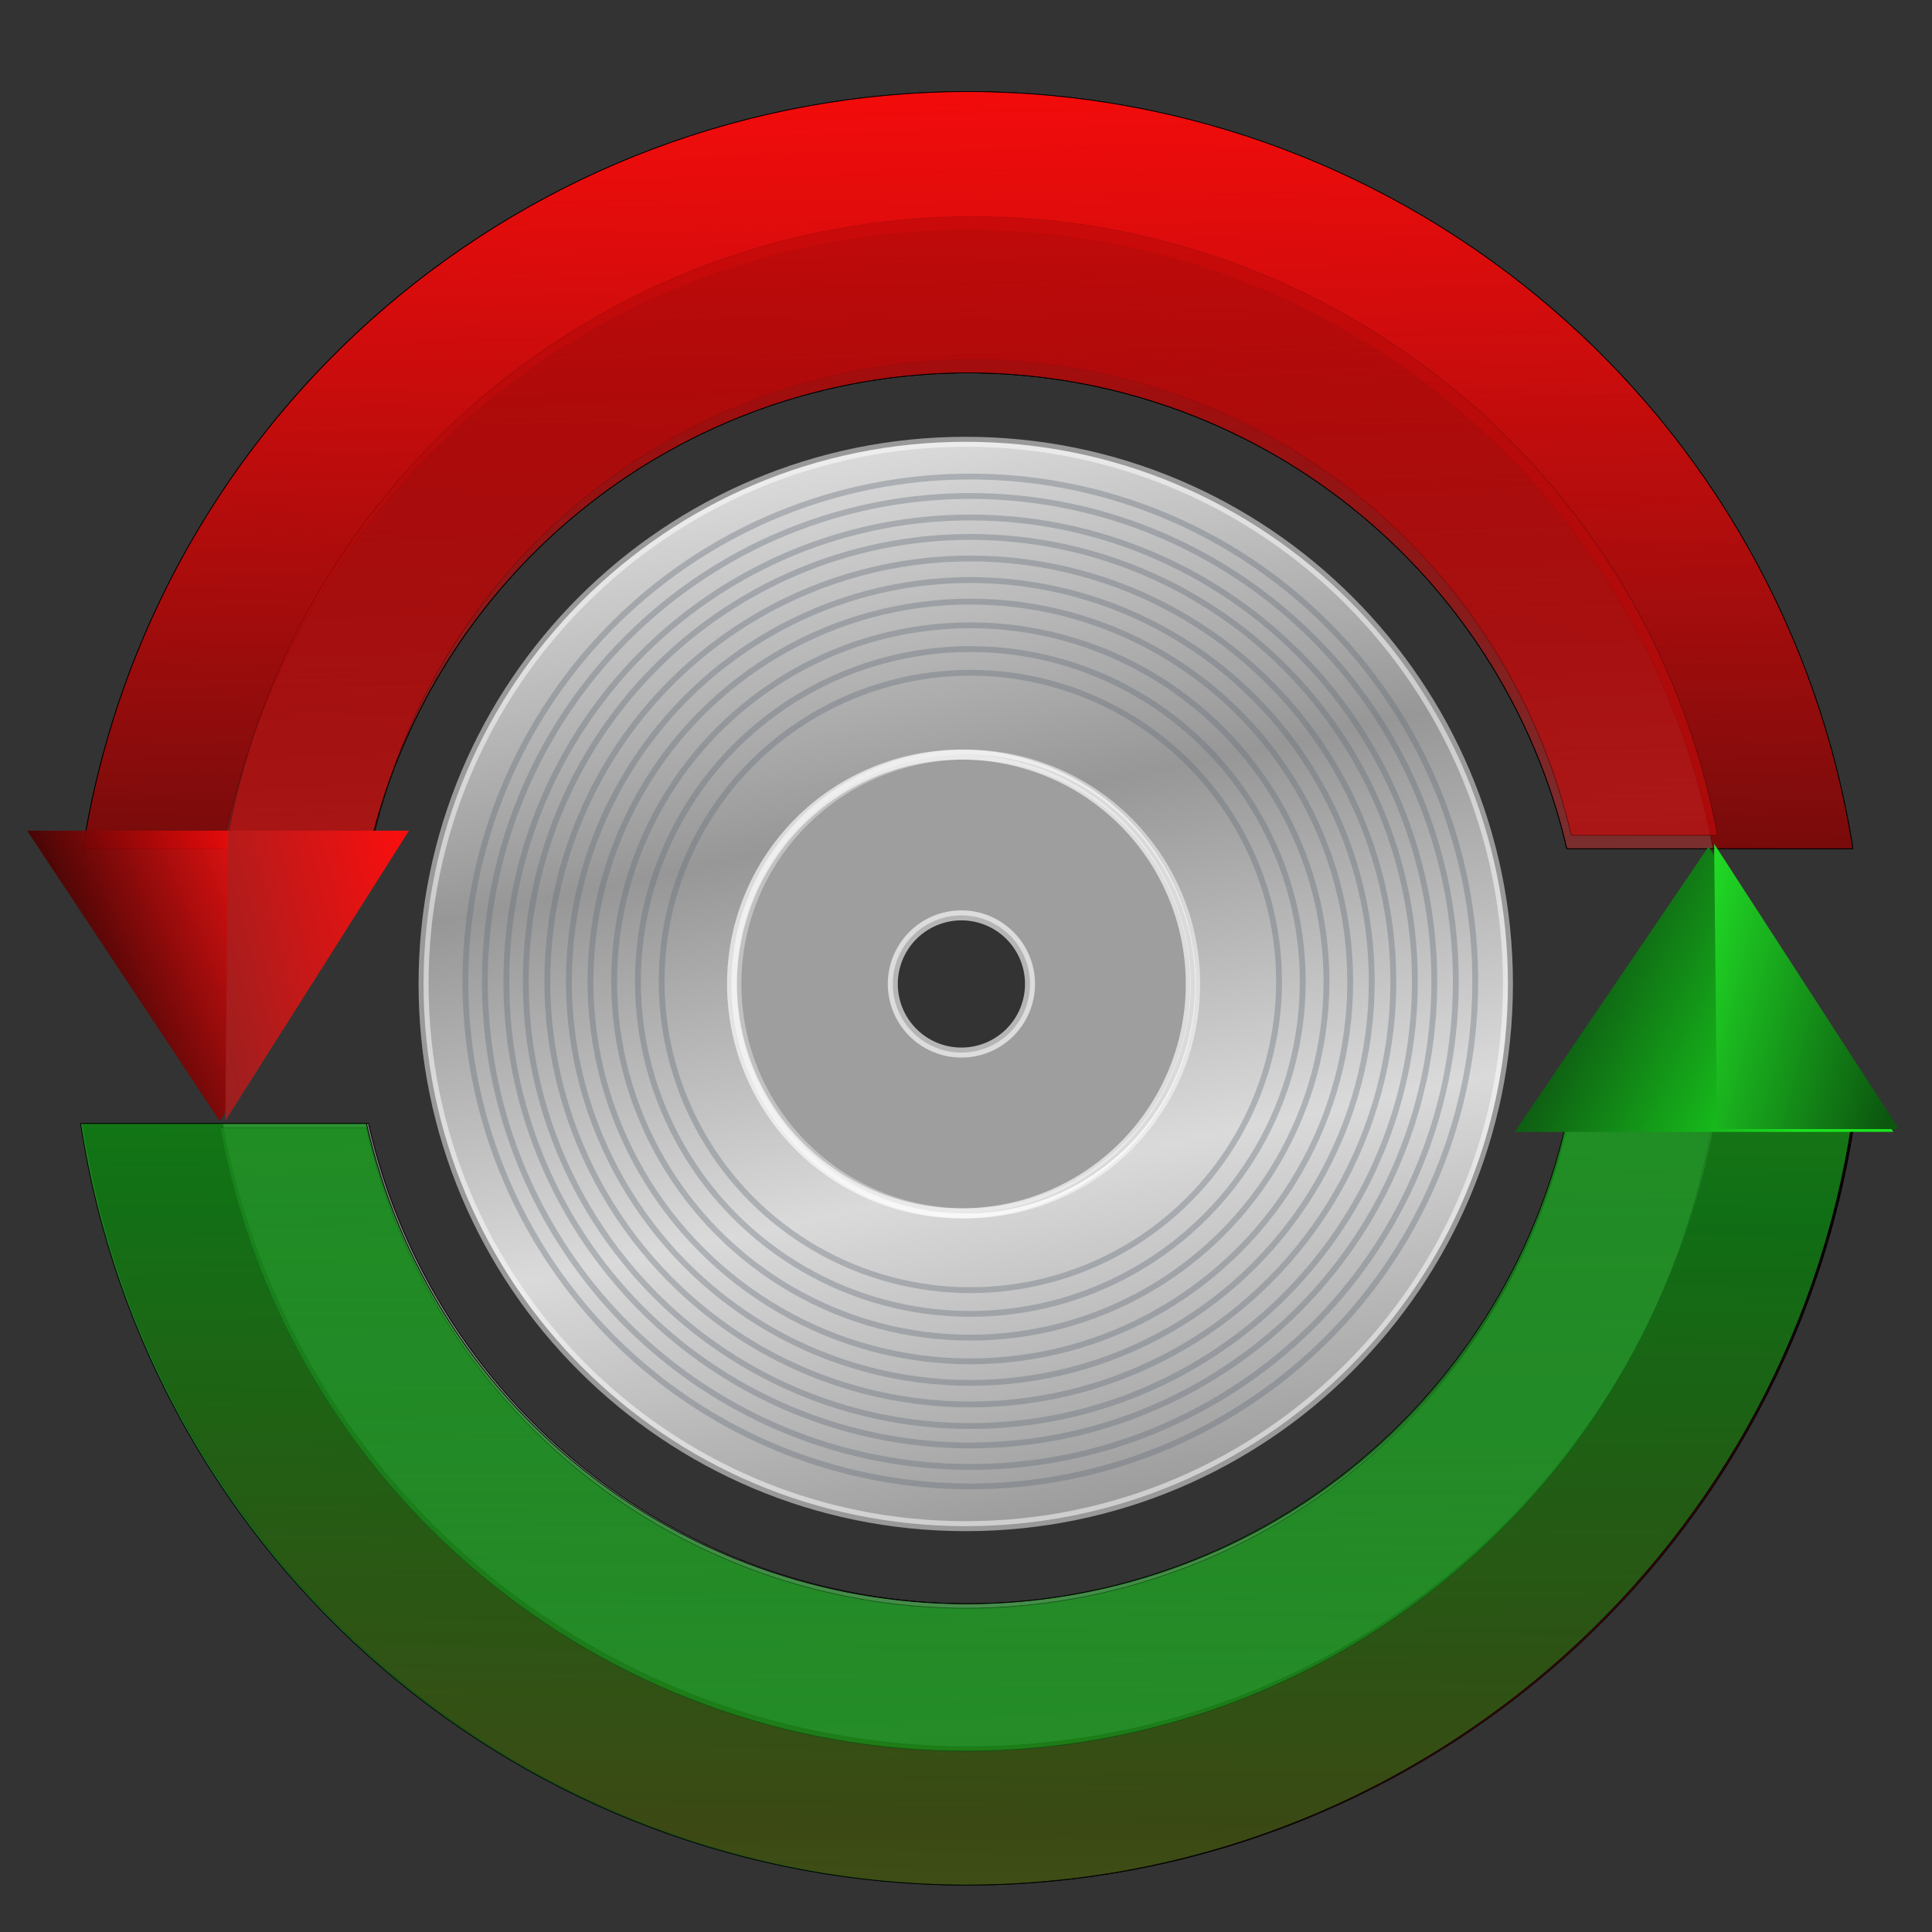 <?xml version="1.0" encoding="UTF-8" standalone="no"?>
<!-- Created with Inkscape (http://www.inkscape.org/) -->

<svg
   xmlns:dc="http://purl.org/dc/elements/1.1/"
   xmlns:cc="http://creativecommons.org/ns#"
   xmlns:rdf="http://www.w3.org/1999/02/22-rdf-syntax-ns#"
   xmlns:svg="http://www.w3.org/2000/svg"
   xmlns="http://www.w3.org/2000/svg"
   xmlns:xlink="http://www.w3.org/1999/xlink"
   xmlns:sodipodi="http://sodipodi.sourceforge.net/DTD/sodipodi-0.dtd"
   xmlns:inkscape="http://www.inkscape.org/namespaces/inkscape"
   id="svg2"
   sodipodi:version="0.32"
   inkscape:version="0.91 r13725"
   width="256"
   height="256"
   sodipodi:docname="luckybackup.svg"
   inkscape:output_extension="org.inkscape.output.svg.inkscape"
   version="1.1">
  <rect width="100%" height="100%" fill="#333333" stroke="none"/>
  <defs
     id="defs5">
    <linearGradient
       id="linearGradient4290"
       inkscape:collect="always">
      <stop
         stop-opacity="1"
         stop-color="#23ed28"
         id="stop4292" />
      <stop
         stop-opacity="1"
         stop-color="#0c560f"
         id="stop4294"
         offset="1" />
    </linearGradient>
    <linearGradient
       id="linearGradient4284"
       inkscape:collect="always">
      <stop
         stop-opacity="1"
         stop-color="#8d2222"
         id="stop4286" />
      <stop
         stop-opacity="1"
         stop-color="#f70f0f"
         id="stop4288"
         offset="1" />
    </linearGradient>
    <linearGradient
       id="linearGradient4278"
       inkscape:collect="always">
      <stop
         stop-opacity="0.661"
         stop-color="#146a19"
         id="stop4280" />
      <stop
         stop-opacity="0.855"
         stop-color="#19d120"
         id="stop4282"
         offset="1" />
    </linearGradient>
    <linearGradient
       id="linearGradient4268"
       inkscape:collect="always">
      <stop
         stop-opacity="0.506"
         stop-color="#901010"
         id="stop4270" />
      <stop
         stop-opacity="0.855"
         stop-color="#f70b0b"
         id="stop4272"
         offset="1" />
    </linearGradient>
    <linearGradient
       id="linearGradient4258"
       inkscape:collect="always">
      <stop
         id="stop4260"
         stop-color="#1ac917"
         stop-opacity="0.747" />
      <stop
         id="stop4262"
         offset="1"
         stop-color="#295827"
         stop-opacity="0.704" />
    </linearGradient>
    <linearGradient
       id="linearGradient4252"
       inkscape:collect="always">
      <stop
         id="stop4254"
         stop-color="#ff0000"
         stop-opacity="0.602" />
      <stop
         id="stop4256"
         offset="1"
         stop-color="#2c0000"
         stop-opacity="0.737" />
    </linearGradient>
    <linearGradient
       inkscape:collect="always"
       id="linearGradient4220">
      <stop
         id="stop4222"
         stop-color="#c7c7c7"
         stop-opacity="1" />
      <stop
         offset="1"
         id="stop4224"
         stop-color="#0e0e0e"
         stop-opacity="1" />
    </linearGradient>
    <linearGradient
       inkscape:collect="always"
       id="linearGradient4438">
      <stop
         id="stop4440"
         stop-color="#1ae21f"
         stop-opacity="1" />
      <stop
         offset="1"
         id="stop4442"
         stop-color="#0d4e11"
         stop-opacity="1" />
    </linearGradient>
    <linearGradient
       inkscape:collect="always"
       id="linearGradient4424">
      <stop
         id="stop4426"
         stop-color="#979797"
         stop-opacity="1" />
      <stop
         offset="1"
         id="stop4428"
         stop-color="#dadada"
         stop-opacity="1" />
    </linearGradient>
    <linearGradient
       inkscape:collect="always"
       id="linearGradient4373">
      <stop
         id="stop4375"
         stop-color="#000000"
         stop-opacity="1" />
      <stop
         offset="1"
         id="stop4377"
         stop-color="#f70b0b"
         stop-opacity="0.855" />
    </linearGradient>
    <linearGradient
       inkscape:collect="always"
       xlink:href="#linearGradient4424"
       id="linearGradient4430"
       x1="115.9"
       y1="107.88"
       x2="105.47"
       y2="58.748"
       gradientUnits="userSpaceOnUse"
       spreadMethod="reflect"
       gradientTransform="matrix(1.016,0,0,1.016,-2.076,-2.098)" />
    <linearGradient
       inkscape:collect="always"
       xlink:href="#linearGradient4373"
       id="linearGradient4444"
       x1="11.621"
       y1="120.35"
       x2="35.1"
       y2="109.68"
       gradientUnits="userSpaceOnUse"
       gradientTransform="matrix(1.063,0,0,1.063,-8.485,-8.107)" />
    <linearGradient
       inkscape:collect="always"
       xlink:href="#linearGradient4284"
       id="linearGradient4448"
       gradientUnits="userSpaceOnUse"
       x1="27.23"
       y1="125.04"
       x2="52.68"
       y2="118.53"
       gradientTransform="matrix(1.063,0,0,1.063,-7.893,-8.107)" />
    <linearGradient
       inkscape:collect="always"
       xlink:href="#linearGradient4438"
       id="linearGradient4454"
       gradientUnits="userSpaceOnUse"
       x1="39.954"
       y1="101.96"
       x2="13.91"
       y2="113.79"
       gradientTransform="matrix(1.063,0,0,-1.063,178.476,267.268)" />
    <linearGradient
       inkscape:collect="always"
       xlink:href="#linearGradient4290"
       id="linearGradient4456"
       gradientUnits="userSpaceOnUse"
       x1="27.23"
       y1="125.04"
       x2="52.68"
       y2="118.53"
       gradientTransform="matrix(1.063,0,0,-1.063,179.068,266.972)" />
    <linearGradient
       inkscape:collect="always"
       xlink:href="#linearGradient4220"
       id="linearGradient4226"
       x1="128.9"
       y1="234.54"
       x2="120.33"
       y2="49.28"
       gradientUnits="userSpaceOnUse"
       gradientTransform="translate(0.888,-2.368)" />
    <linearGradient
       inkscape:collect="always"
       xlink:href="#linearGradient4373"
       id="linearGradient4234"
       x1="122.21"
       y1="159.37"
       x2="127.04"
       y2="14.354"
       gradientUnits="userSpaceOnUse"
       spreadMethod="reflect"
       gradientTransform="translate(0.888,-2.368)" />
    <linearGradient
       inkscape:collect="always"
       xlink:href="#linearGradient4252"
       id="linearGradient4246"
       gradientUnits="userSpaceOnUse"
       gradientTransform="translate(1.48,-4.143)"
       x1="128.31"
       y1="114.98"
       x2="123.89"
       y2="33.887" />
    <linearGradient
       inkscape:collect="always"
       xlink:href="#linearGradient4258"
       id="linearGradient4250"
       gradientUnits="userSpaceOnUse"
       gradientTransform="translate(0.592,-1.776)"
       x1="128.9"
       y1="234.54"
       x2="128.62"
       y2="148.42" />
    <linearGradient
       inkscape:collect="always"
       xlink:href="#linearGradient4268"
       id="linearGradient4266"
       gradientUnits="userSpaceOnUse"
       gradientTransform="translate(0.888,-2.368)"
       spreadMethod="reflect"
       x1="130.2"
       y1="129.18"
       x2="127.04"
       y2="14.354" />
    <linearGradient
       inkscape:collect="always"
       xlink:href="#linearGradient4278"
       id="linearGradient4276"
       gradientUnits="userSpaceOnUse"
       gradientTransform="translate(0.592,-2.368)"
       spreadMethod="reflect"
       x1="130.2"
       y1="244.9"
       x2="129.41"
       y2="49.28" />
  </defs>
  <sodipodi:namedview
     inkscape:window-height="1056"
     inkscape:window-width="1920"
     inkscape:pageshadow="2"
     inkscape:pageopacity="0"
     guidetolerance="10.0"
     gridtolerance="10.0"
     objecttolerance="10.0"
     borderopacity="1.0"
     bordercolor="#666666"
     pagecolor="#ffffff"
     id="base"
     inkscape:zoom="3.3789062"
     inkscape:cx="148.8785"
     inkscape:cy="121.52955"
     inkscape:window-x="0"
     inkscape:window-y="0"
     inkscape:current-layer="svg2"
     showgrid="false"
     showguides="true"
     inkscape:guide-bbox="true"
     inkscape:snap-global="false"
     inkscape:window-maximized="1" />
  <g
     id="layer1"
     inkscape:label="Layer 1"
     transform="translate(-2.747,-0.767)">
    <path
       sodipodi:nodetypes="cccccccccsssccccccssscccccc"
       id="text2383"
       d="M 10.338,-10.63 L 10.37,-10.599 L 6.95,-1.414 L 8.388,-1.386 L 9.625,-4.536 L 12.857,-4.536 L 14.083,-1.386 L 15.521,-1.386 L 14.245,-4.568 C 15.011,-4.662 15.614,-4.895 16.057,-5.286 C 16.645,-5.801 16.932,-6.56 16.932,-7.568 C 16.932,-8.566 16.645,-9.334 16.057,-9.849 C 15.474,-10.368 14.607,-10.63 13.463,-10.63 L 11.932,-10.63 L 10.37,-10.63 L 10.338,-10.63 z M 12.37,-9.505 L 13.463,-9.505 C 14.106,-9.505 14.612,-9.338 14.963,-9.005 C 15.314,-8.672 15.495,-8.178 15.495,-7.568 C 15.495,-6.952 15.314,-6.494 14.963,-6.161 C 14.677,-5.89 14.288,-5.742 13.807,-5.693 L 12.37,-9.505 z M 11.14,-8.682 L 12.326,-5.692 L 9.948,-5.635 L 11.14,-8.682 z"
       stroke-opacity="1"
       fill="#000000"
       font-family="Bitstream Vera Sans"
       stroke="none"
       font-style="normal"
       stroke-linejoin="miter"
       fill-opacity="1"
       font-weight="normal"
       stroke-linecap="butt"
       stroke-width="1"
       font-size="14" />
  </g>
  <path
     style="opacity:1;fill:url(#linearGradient4234);fill-opacity:1;fill-rule:nonzero;stroke:#000000;stroke-width:0.1;stroke-linecap:round;stroke-linejoin:round;stroke-miterlimit:4;stroke-dasharray:none;stroke-opacity:1"
     stroke-miterlimit="4"
     d="M 128.296,12.134 A 118.825,118.825 0 0 0 10.991,112.462 l 37.965,0 a 81.551,81.551 0 0 1 79.34,-63.055 81.551,81.551 0 0 1 79.322,63.055 l 37.906,0 A 118.825,118.825 0 0 0 128.296,12.134 Z M 10.978,148.865 a 118.825,118.825 0 0 0 117.318,100.92 118.825,118.825 0 0 0 117.375,-100.92 l -37.885,0 a 81.551,81.551 0 0 1 -79.49,63.646 81.551,81.551 0 0 1 -79.455,-63.646 l -37.863,0 z"
     id="path4204"
     inkscape:connector-curvature="0" />
  <g
     id="g4177"
     transform="matrix(0.957,0,0,0.957,8.048,6.452)">
    <path
       style="opacity:1;fill:url(#linearGradient4430);fill-opacity:1;fill-rule:nonzero;stroke:#ffffff;stroke-width:1.384;stroke-linecap:round;stroke-linejoin:round;stroke-miterlimit:4;stroke-dasharray:none;stroke-dashoffset:0;stroke-opacity:0.503"
       stroke-miterlimit="4"
       sodipodi:nodetypes="ssssssssss"
       inkscape:connector-curvature="0"
       id="circle4294"
       d="m 125.308,54.429 c -41.46,1.35e-4 -75.07,33.61 -75.07,75.07 1.37e-4,41.46 33.61,75.07 75.07,75.07 41.46,-1.5e-4 75.07,-33.61 75.07,-75.07 -1.4e-4,-41.46 -33.61,-75.07 -75.07,-75.07 z m 0,43.314 c 17.539,5.3e-5 31.757,14.218 31.757,31.757 -4e-5,17.539 -14.218,31.757 -31.757,31.757 -17.539,-5e-5 -31.757,-14.218 -31.757,-31.757 5.1e-5,-17.539 14.218,-31.757 31.757,-31.757 z" />
    <path
       style="opacity:1;fill:#d7d7d7;fill-opacity:0.65;fill-rule:nonzero;stroke:#ffffff;stroke-width:1.384;stroke-linecap:round;stroke-linejoin:round;stroke-miterlimit:4;stroke-dasharray:none;stroke-dashoffset:0;stroke-opacity:0.639"
       stroke-miterlimit="4"
       d="m 124.706,97.742 a 31.757,31.757 0 0 0 -31.757,31.757 31.757,31.757 0 0 0 31.757,31.757 31.757,31.757 0 0 0 31.757,-31.757 31.757,31.757 0 0 0 -31.757,-31.757 z m 0,22.258 a 9.498,9.498 0 0 1 9.498,9.498 9.498,9.498 0 0 1 -9.498,9.498 9.498,9.498 0 0 1 -9.498,-9.498 9.498,9.498 0 0 1 9.498,-9.498 z"
       id="path4421"
       inkscape:connector-curvature="0" />
    <g
       style="stroke:#606b78;stroke-opacity:0.355"
       transform="matrix(1.016,0,0,1.016,213.591,1.512)"
       id="g4478">
      <circle
         style="opacity:1;fill:none;fill-opacity:1;fill-rule:nonzero;stroke:#606b78;stroke-width:0.8;stroke-linecap:round;stroke-linejoin:round;stroke-miterlimit:4;stroke-dasharray:none;stroke-dashoffset:0;stroke-opacity:0.355"
         stroke-miterlimit="4"
         id="path4458"
         cx="-86.27"
         cy="125.63"
         r="68.809" />
      <circle
         style="opacity:1;fill:none;fill-opacity:1;fill-rule:nonzero;stroke:#606b78;stroke-width:0.8;stroke-linecap:round;stroke-linejoin:round;stroke-miterlimit:4;stroke-dasharray:none;stroke-dashoffset:0;stroke-opacity:0.355"
         stroke-miterlimit="4"
         r="66.16"
         cy="125.63"
         cx="-86.27"
         id="circle4460" />
      <circle
         style="opacity:1;fill:none;fill-opacity:1;fill-rule:nonzero;stroke:#606b78;stroke-width:0.8;stroke-linecap:round;stroke-linejoin:round;stroke-miterlimit:4;stroke-dasharray:none;stroke-dashoffset:0;stroke-opacity:0.355"
         stroke-miterlimit="4"
         id="circle4462"
         cx="-86.27"
         cy="125.63"
         r="63.23" />
      <circle
         style="opacity:1;fill:none;fill-opacity:1;fill-rule:nonzero;stroke:#606b78;stroke-width:0.8;stroke-linecap:round;stroke-linejoin:round;stroke-miterlimit:4;stroke-dasharray:none;stroke-dashoffset:0;stroke-opacity:0.355"
         stroke-miterlimit="4"
         r="60.58"
         cy="125.63"
         cx="-86.27"
         id="circle4464" />
      <circle
         style="opacity:1;fill:none;fill-opacity:1;fill-rule:nonzero;stroke:#606b78;stroke-width:0.8;stroke-linecap:round;stroke-linejoin:round;stroke-miterlimit:4;stroke-dasharray:none;stroke-dashoffset:0;stroke-opacity:0.355"
         stroke-miterlimit="4"
         id="circle4466"
         cx="-86.27"
         cy="125.63"
         r="57.644" />
      <circle
         style="opacity:1;fill:none;fill-opacity:1;fill-rule:nonzero;stroke:#606b78;stroke-width:0.8;stroke-linecap:round;stroke-linejoin:round;stroke-miterlimit:4;stroke-dasharray:none;stroke-dashoffset:0;stroke-opacity:0.355"
         stroke-miterlimit="4"
         r="54.706"
         cy="125.63"
         cx="-86.27"
         id="circle4468" />
      <circle
         style="opacity:1;fill:none;fill-opacity:1;fill-rule:nonzero;stroke:#606b78;stroke-width:0.8;stroke-linecap:round;stroke-linejoin:round;stroke-miterlimit:4;stroke-dasharray:none;stroke-dashoffset:0;stroke-opacity:0.355"
         stroke-miterlimit="4"
         id="circle4470"
         cx="-86.27"
         cy="125.63"
         r="51.768" />
      <circle
         style="opacity:1;fill:none;fill-opacity:1;fill-rule:nonzero;stroke:#606b78;stroke-width:0.8;stroke-linecap:round;stroke-linejoin:round;stroke-miterlimit:4;stroke-dasharray:none;stroke-dashoffset:0;stroke-opacity:0.355"
         stroke-miterlimit="4"
         r="48.536"
         cy="125.63"
         cx="-86.27"
         id="circle4472" />
      <circle
         style="opacity:1;fill:none;fill-opacity:1;fill-rule:nonzero;stroke:#606b78;stroke-width:0.8;stroke-linecap:round;stroke-linejoin:round;stroke-miterlimit:4;stroke-dasharray:none;stroke-dashoffset:0;stroke-opacity:0.355"
         stroke-miterlimit="4"
         id="circle4474"
         cx="-86.27"
         cy="125.63"
         r="45.3" />
      <circle
         style="opacity:1;fill:none;fill-opacity:1;fill-rule:nonzero;stroke:#606b78;stroke-width:0.8;stroke-linecap:round;stroke-linejoin:round;stroke-miterlimit:4;stroke-dasharray:none;stroke-dashoffset:0;stroke-opacity:0.355"
         stroke-miterlimit="4"
         r="42.07"
         cy="125.63"
         cx="-86.27"
         id="circle4476" />
    </g>
  </g>
  <path
     style="opacity:1;fill:url(#linearGradient4226);fill-opacity:1;fill-rule:nonzero;stroke:#000000;stroke-width:0.085;stroke-linecap:round;stroke-linejoin:round;stroke-miterlimit:4;stroke-dasharray:none;stroke-opacity:1"
     stroke-miterlimit="4"
     d="m 128.296,30.476 a 100.484,100.484 0 0 0 -98.703,81.986 l 19.363,0 a 81.551,81.551 0 0 1 79.34,-63.055 81.551,81.551 0 0 1 79.322,63.055 l 19.381,0 A 100.484,100.484 0 0 0 128.296,30.476 Z M 29.505,148.865 a 100.484,100.484 0 0 0 98.791,82.578 100.484,100.484 0 0 0 98.836,-82.578 l -19.346,0 a 81.551,81.551 0 0 1 -79.49,63.646 81.551,81.551 0 0 1 -79.455,-63.646 l -19.336,0 z"
     id="circle4210"
     inkscape:connector-curvature="0" />
  <path
     style="opacity:1;fill:url(#linearGradient4246);fill-opacity:1;fill-rule:nonzero;stroke:#000000;stroke-width:0.085;stroke-linecap:round;stroke-linejoin:round;stroke-miterlimit:4;stroke-dasharray:none;stroke-opacity:1"
     stroke-miterlimit="4"
     inkscape:connector-curvature="0"
     id="path4244"
     d="M 128.888,28.7 C 80.55,28.731 39.083,63.175 30.185,110.687 l 19.363,0 c 8.592,-36.894 41.458,-63.015 79.34,-63.055 37.875,0.048 70.732,26.167 79.322,63.055 l 19.381,0 C 218.693,63.175 177.226,28.731 128.888,28.7 Z"
     sodipodi:nodetypes="ccccccc" />
  <path
     style="opacity:1;fill:url(#linearGradient4250);fill-opacity:1;fill-rule:nonzero;stroke:#000000;stroke-width:0.085;stroke-linecap:round;stroke-linejoin:round;stroke-miterlimit:4;stroke-dasharray:none;stroke-opacity:1"
     stroke-miterlimit="4"
     d="m 29.209,149.457 c 8.653,47.78 50.234,82.537 98.791,82.578 48.574,-0.019 90.18,-34.782 98.836,-82.578 l -19.346,0 c -8.368,37.184 -41.376,63.613 -79.49,63.646 -38.101,-0.05 -71.09,-26.475 -79.455,-63.646 z"
     id="path4248"
     inkscape:connector-curvature="0"
     sodipodi:nodetypes="ccccccc" />
  <path
     style="opacity:1;fill:url(#linearGradient4266);fill-opacity:1;fill-rule:nonzero;stroke:#000000;stroke-width:0.1;stroke-linecap:round;stroke-linejoin:round;stroke-miterlimit:4;stroke-dasharray:none;stroke-opacity:1"
     stroke-miterlimit="4"
     inkscape:connector-curvature="0"
     id="path4264"
     d="M 128.296,12.134 C 69.839,12.17 20.091,54.718 10.991,112.462 l 37.965,0 c 8.592,-36.894 41.458,-63.015 79.34,-63.055 37.875,0.048 70.732,26.167 79.322,63.055 l 37.906,0 C 236.429,54.747 186.724,12.207 128.296,12.134 Z"
     sodipodi:nodetypes="ccccccc" />
  <path
     style="opacity:1;fill:url(#linearGradient4276);fill-opacity:1;fill-rule:nonzero;stroke:#000000;stroke-width:0.1;stroke-linecap:round;stroke-linejoin:round;stroke-miterlimit:4;stroke-dasharray:none;stroke-opacity:1"
     stroke-miterlimit="4"
     inkscape:connector-curvature="0"
     id="path4274"
     d="m 10.682,148.865 c 8.838,57.985 58.664,100.846 117.318,100.92 58.676,-0.046 108.533,-42.914 117.375,-100.92 l -37.885,0 c -8.368,37.184 -41.376,63.613 -79.49,63.646 -38.101,-0.05 -71.09,-26.475 -79.455,-63.646 z"
     sodipodi:nodetypes="ccccccc" />
  <g
     id="g4236"
     transform="matrix(1.248,0,0,1.287,-3.479,-24.005)">
    <path
       style="fill:url(#linearGradient4444);fill-opacity:1;fill-rule:evenodd;stroke:none;stroke-width:1;stroke-linecap:butt;stroke-linejoin:miter;stroke-opacity:1"
       sodipodi:nodetypes="cccc"
       inkscape:connector-curvature="0"
       id="path4436"
       d="m 26.113,134.059 -20.444,-29.88 39.945,0 z" />
    <path
       style="fill:url(#linearGradient4448);fill-opacity:1;fill-rule:evenodd;stroke:none;stroke-width:1;stroke-linecap:butt;stroke-linejoin:miter;stroke-opacity:1"
       d="m 26.704,134.059 0.315,-29.88 19.186,0 z"
       id="path4446"
       inkscape:connector-curvature="0"
       sodipodi:nodetypes="cccc" />
  </g>
  <g
     id="g4240"
     transform="matrix(1.256,0,0,1.265,-41.232,-46.071)">
    <path
       style="fill:url(#linearGradient4454);fill-opacity:1;fill-rule:evenodd;stroke:none;stroke-width:1;stroke-linecap:butt;stroke-linejoin:miter;stroke-opacity:1"
       d="m 213.074,125.102 -20.444,29.88 39.945,0 z"
       id="path4450"
       inkscape:connector-curvature="0"
       sodipodi:nodetypes="cccc" />
    <path
       style="fill:url(#linearGradient4456);fill-opacity:1;fill-rule:evenodd;stroke:none;stroke-width:1;stroke-linecap:butt;stroke-linejoin:miter;stroke-opacity:1"
       sodipodi:nodetypes="cccc"
       inkscape:connector-curvature="0"
       id="path4452"
       d="m 213.666,124.806 0.315,29.88 19.186,0 z" />
  </g>
</svg>
